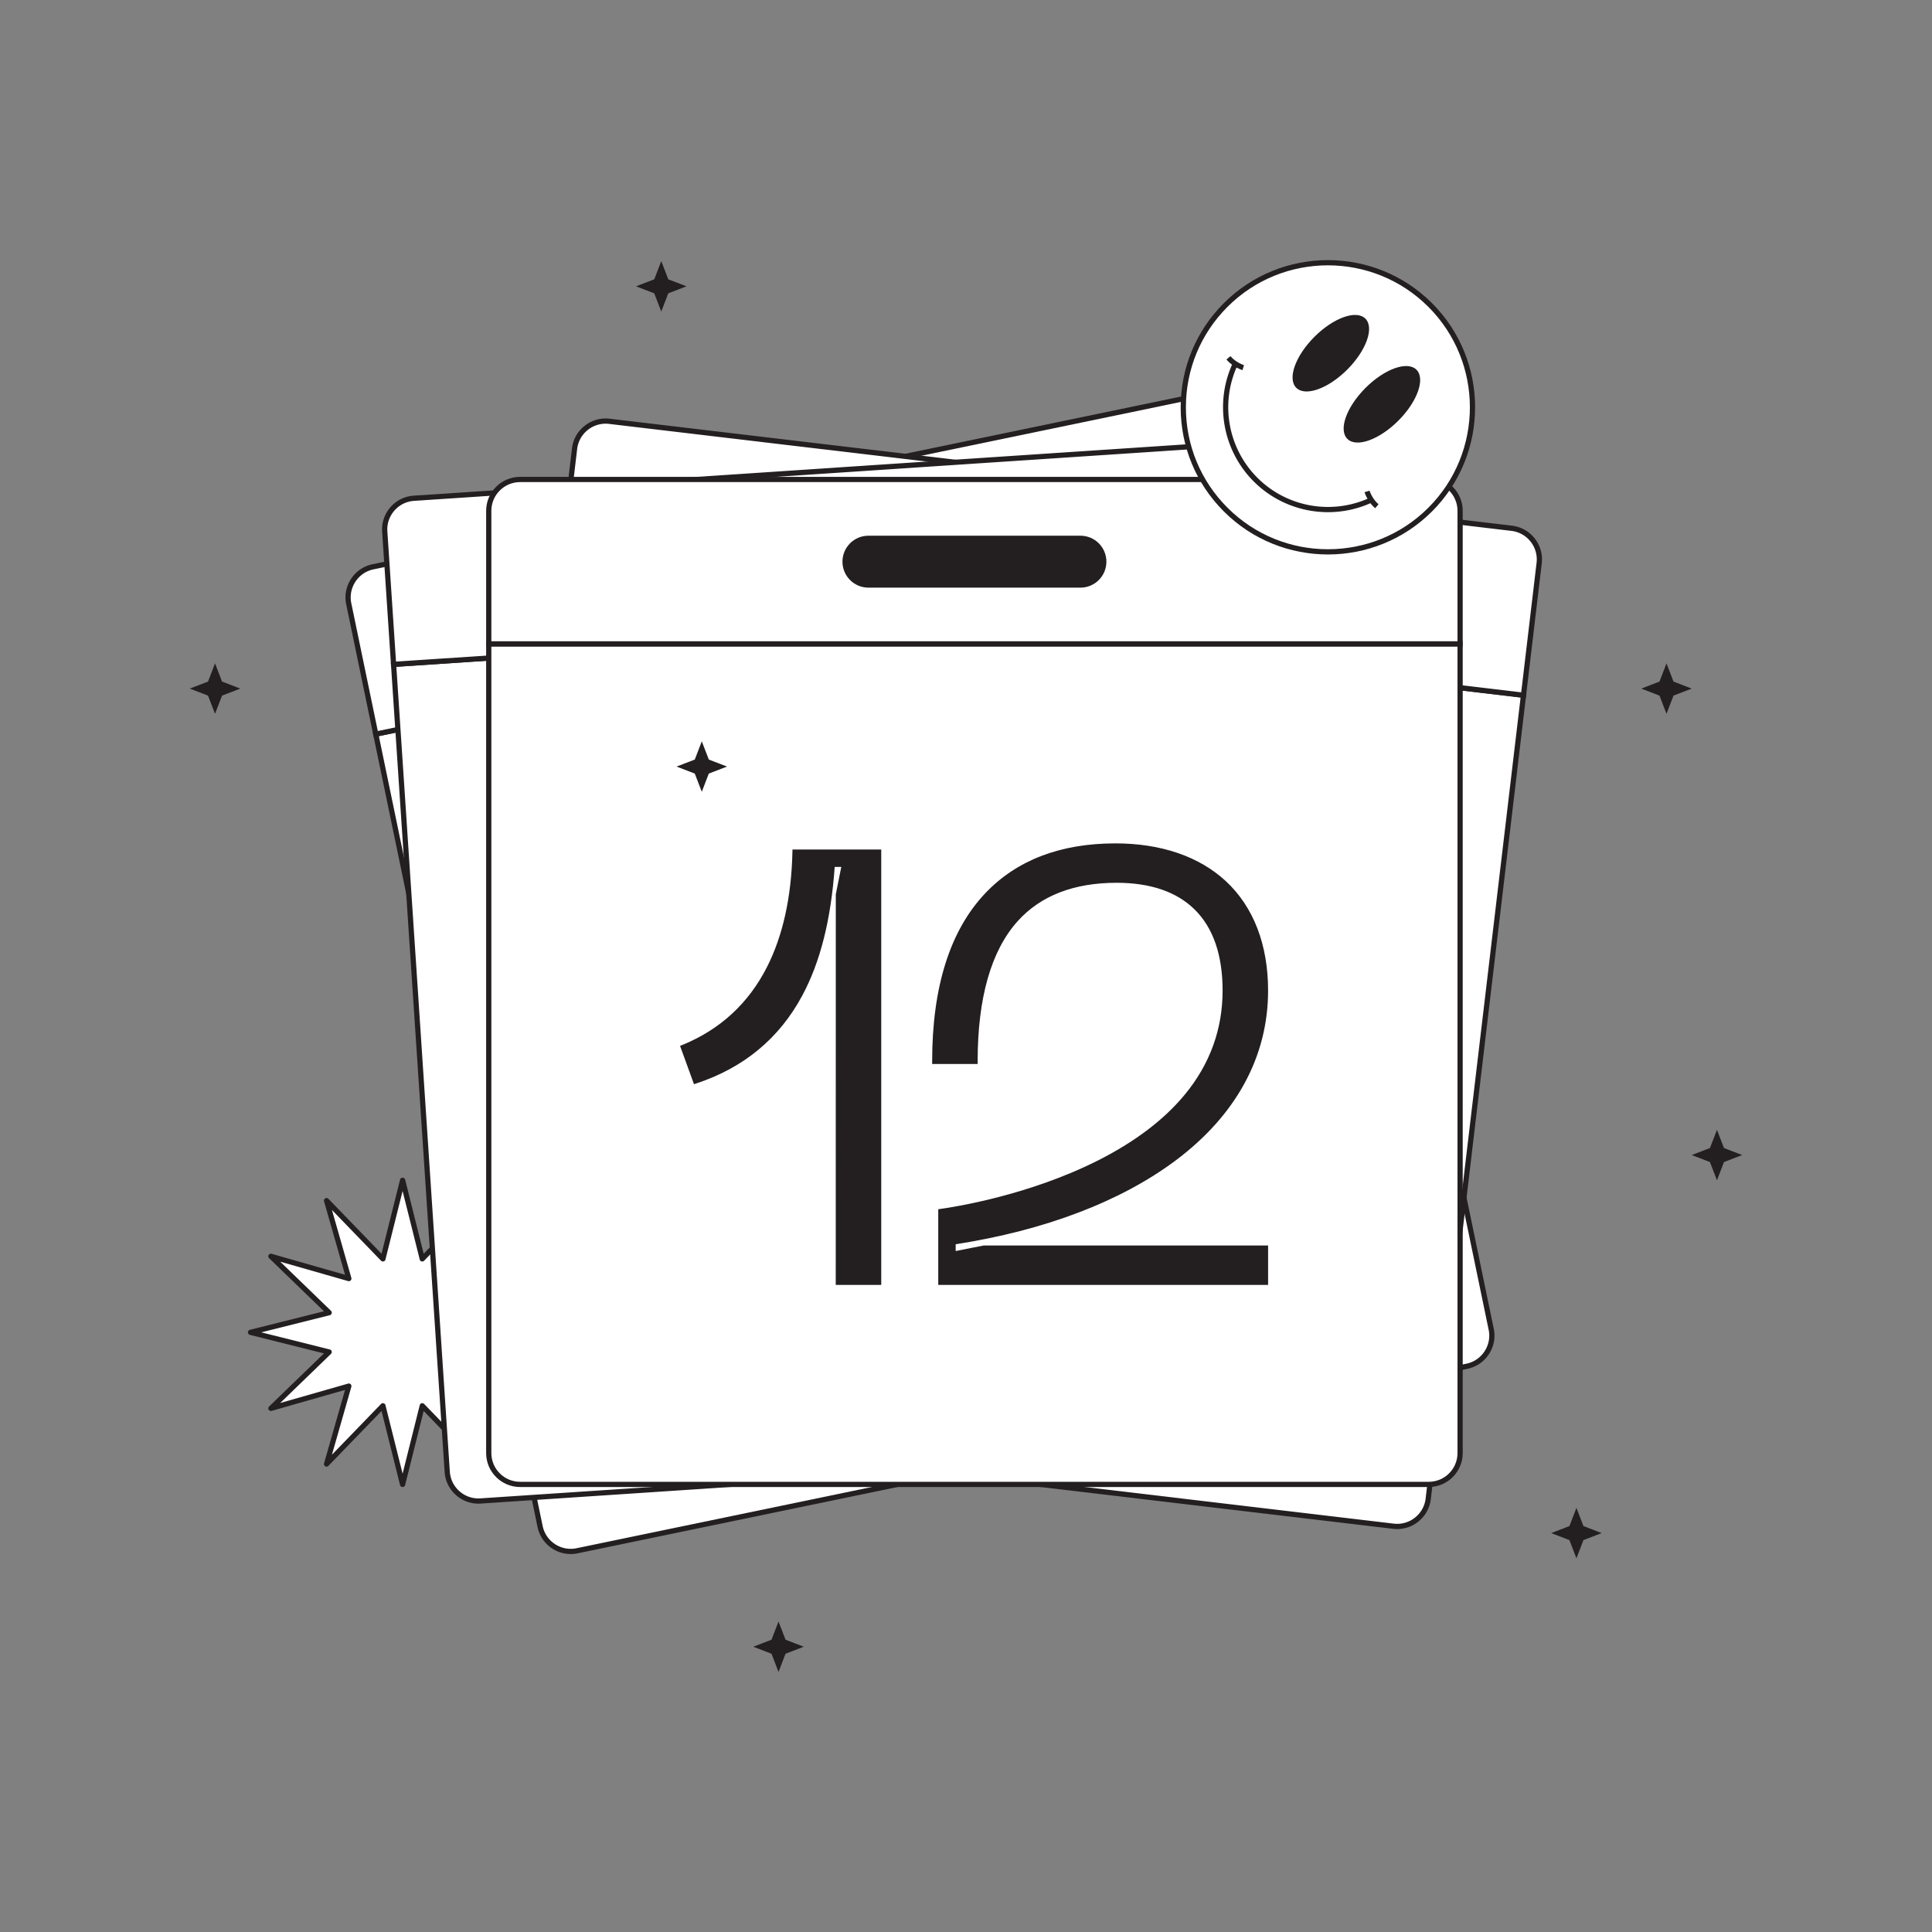 <svg height="1500" viewBox="0 0 1500 1500" width="1500" xmlns="http://www.w3.org/2000/svg"><rect x="0" y="0" width="1500" height="1500" fill="#808080" stroke="none"/><path d="m312.577 916.363 15.278 61.043 43.753-45.226-17.29 60.504 60.504-17.29-45.225 43.753 61.042 15.278-61.042 15.279 45.225 43.753-60.504-17.29 17.29 60.504-43.753-45.226-15.278 61.043-15.279-61.043-43.753 45.226 17.29-60.504-60.503 17.29 45.225-43.753-61.043-15.279 61.043-15.278-45.225-43.753 60.503 17.29-17.29-60.504 43.753 45.226z" fill="#fff"/><path d="M312.577 1154.515c-.93 0-1.74-.633-1.966-1.535l-14.392-57.503-41.216 42.603a2.026 2.026 0 0 1-3.406-1.966l16.288-56.995-56.996 16.287a2.029 2.029 0 0 1-1.966-3.406l42.604-41.216-57.504-14.392a2.028 2.028 0 0 1 0-3.932l57.504-14.392-42.604-41.216a2.027 2.027 0 0 1 1.966-3.406l56.996 16.288-16.288-56.996a2.026 2.026 0 0 1 3.406-1.966l41.216 42.603 14.392-57.503a2.028 2.028 0 0 1 3.932 0l14.392 57.503 41.216-42.603a2.027 2.027 0 0 1 3.406 1.966l-16.287 56.996 56.995-16.288a2.027 2.027 0 0 1 1.966 3.406l-42.603 41.216 57.503 14.392a2.028 2.028 0 0 1 0 3.932l-57.503 14.392L416.231 1092a2.027 2.027 0 0 1-1.966 3.406l-56.996-16.287 16.287 56.996a2.027 2.027 0 0 1-3.406 1.966l-41.216-42.603-14.392 57.503a2.026 2.026 0 0 1-1.965 1.534zm-15.279-65.096a2.026 2.026 0 0 1 1.966 1.534l13.312 53.187 13.312-53.187a2.026 2.026 0 0 1 3.423-.917l38.123 39.405-15.064-52.718a2.026 2.026 0 0 1 2.506-2.506l52.718 15.064-39.405-38.123a2.025 2.025 0 0 1 .917-3.423l53.187-13.312-53.187-13.312a2.026 2.026 0 0 1-.917-3.423l39.405-38.123-52.718 15.065a2.026 2.026 0 0 1-2.506-2.506l15.064-52.718-38.123 39.405a2.026 2.026 0 0 1-3.423-.917l-13.312-53.187-13.312 53.187a2.026 2.026 0 0 1-3.423.917l-38.123-39.405 15.065 52.718a2.026 2.026 0 0 1-2.506 2.506l-52.718-15.065 39.406 38.123a2.025 2.025 0 0 1-.917 3.423l-53.188 13.312 53.188 13.312a2.026 2.026 0 0 1 .917 3.423l-39.406 38.123 52.718-15.064a2.029 2.029 0 0 1 2.506 2.506l-15.065 52.718 38.123-39.405a2.03 2.03 0 0 1 1.457-.617z" fill="#231f20"/><path d="m291.75 569.965 738.443-153.133 127.571 615.176c2.727 13.152-5.724 26.025-18.876 28.753l-690.814 143.256c-13.152 2.727-26.025-5.724-28.753-18.876z" fill="#fff"/><path d="M443.082 1206.559c-5.083 0-10.059-1.477-14.406-4.331-5.883-3.862-9.91-9.785-11.339-16.676l-127.983-617.16 742.412-153.956.411 1.984 127.571 615.176c1.43 6.891.089 13.926-3.773 19.81s-9.784 9.91-16.676 11.339l-690.813 143.256a26.543 26.543 0 0 1-5.404.558zM294.146 571.538l127.16 613.191a22.148 22.148 0 0 0 9.595 14.11 22.15 22.15 0 0 0 16.762 3.193l690.814-143.256a22.143 22.143 0 0 0 14.109-9.595 22.145 22.145 0 0 0 3.193-16.762l-127.16-613.192z" fill="#231f20"/><path d="m289.648 440.049 690.814-143.256c13.152-2.727 26.025 5.724 28.753 18.876l20.978 101.163L291.75 569.965l-20.978-101.163c-2.728-13.152 5.723-26.025 18.876-28.753z" fill="#fff"/><path d="m290.177 572.361-21.389-103.147c-2.95-14.226 6.223-28.199 20.448-31.149l690.815-143.256c6.892-1.429 13.927-.089 19.81 3.773s9.909 9.785 11.338 16.675l21.391 103.147zm-.53-132.312.412 1.984c-5.831 1.209-10.842 4.617-14.11 9.595s-4.402 10.931-3.193 16.762l20.567 99.178 734.473-152.31-20.566-99.179a22.146 22.146 0 0 0-9.594-14.11 22.162 22.162 0 0 0-16.763-3.193L290.059 442.034z" fill="#231f20"/><path d="m433.928 450.99 748.909 88.786-73.965 623.895c-1.581 13.339-13.676 22.87-27.015 21.288l-700.605-83.06c-13.339-1.581-22.87-13.677-21.289-27.015z" fill="#fff"/><path d="M1084.772 1187.159c-1.047 0-2.1-.062-3.154-.187l-700.605-83.06c-14.427-1.71-24.773-14.839-23.062-29.267l74.204-625.908 2.013.239 750.921 89.025-.238 2.013-73.966 623.895c-.828 6.989-4.329 13.237-9.856 17.592-4.694 3.699-10.372 5.658-16.257 5.658zm-649.07-733.918-73.727 621.882c-.701 5.914.942 11.746 4.628 16.423s8.972 7.639 14.886 8.34l700.604 83.06a22.156 22.156 0 0 0 16.424-4.628 22.148 22.148 0 0 0 8.34-14.886l73.728-621.882z" fill="#231f20"/><path d="m473.107 327.105 700.605 83.06c13.339 1.581 22.87 13.676 21.288 27.015l-12.163 102.597-748.909-88.787 12.163-102.597c1.582-13.339 13.677-22.87 27.016-21.288z" fill="#fff"/><path d="m1184.611 542.027-2.013-.239-750.922-89.025 12.402-104.609c.829-6.989 4.329-13.237 9.856-17.593 5.529-4.355 12.42-6.296 19.41-5.47l700.605 83.06c14.427 1.71 24.772 14.839 23.062 29.266zM436.18 449.216l744.883 88.309 11.925-100.584c1.447-12.208-7.307-23.316-19.514-24.764l-700.606-83.06a22.137 22.137 0 0 0-16.423 4.628 22.14 22.14 0 0 0-8.34 14.886z" fill="#231f20"/><path d="m305.572 515.811 752.494-50 41.654 626.882c.891 13.403-9.252 24.989-22.655 25.88l-703.959 46.775c-13.403.891-24.989-9.252-25.88-22.655z" fill="#fff"/><path d="M371.455 1167.43c-6.38 0-12.471-2.282-17.316-6.524-5.295-4.636-8.468-11.056-8.935-18.078l-41.788-628.904 2.022-.135 754.516-50.134.135 2.022 41.653 626.882c.467 7.022-1.829 13.806-6.465 19.101s-11.056 8.469-18.078 8.936l-703.959 46.775c-.596.039-1.192.059-1.785.059zm-63.726-649.731 41.52 624.86a22.149 22.149 0 0 0 7.56 15.296 22.14 22.14 0 0 0 16.163 5.47l703.958-46.775a22.152 22.152 0 0 0 15.298-7.561 22.149 22.149 0 0 0 5.47-16.163l-41.519-624.86z" fill="#231f20"/><path d="m321.377 386.844 703.959-46.775c13.403-.891 24.989 9.252 25.88 22.655l6.85 103.088-752.494 50-6.85-103.088c-.89-13.403 9.253-24.99 22.655-25.88z" fill="#fff"/><path d="m303.684 517.968-6.984-105.11c-.466-7.022 1.83-13.806 6.465-19.102 4.636-5.295 11.056-8.469 18.078-8.935l703.958-46.775c14.523-.955 27.075 10.047 28.038 24.543l6.983 105.11-2.021.135zm17.828-129.102a22.149 22.149 0 0 0-15.296 7.56 22.15 22.15 0 0 0-5.47 16.163l6.715 101.065 748.45-49.731-6.716-101.066c-.814-12.266-11.48-21.584-23.724-20.767z" fill="#231f20"/><path d="M379.466 499.903h754.153v628.264c0 13.432-10.889 24.321-24.321 24.321H403.787c-13.432 0-24.321-10.889-24.321-24.321z" fill="#fff"/><path d="M1109.298 1154.515H403.787c-14.528 0-26.348-11.819-26.348-26.348V497.876h758.207v630.291c0 14.528-11.82 26.348-26.348 26.348zM381.493 501.93v626.237c0 12.293 10.001 22.294 22.294 22.294h705.511c12.293 0 22.295-10.001 22.295-22.294V501.93z" fill="#231f20"/><path d="M403.787 372.267h705.511c13.432 0 24.321 10.889 24.321 24.321v103.315H379.466V396.588c0-13.432 10.889-24.321 24.321-24.321z" fill="#fff"/><path d="M1135.646 501.93H377.439V396.587c0-14.528 11.82-26.348 26.348-26.348h705.511c14.528 0 26.348 11.82 26.348 26.348zm-754.153-4.054h750.1V396.587c0-12.293-10.002-22.294-22.295-22.294H403.787c-12.293 0-22.294 10.001-22.294 22.294z" fill="#231f20"/><path d="M838.839 415.92H674.245c-11.136 0-20.164 9.028-20.164 20.164 0 11.136 9.028 20.164 20.164 20.164h164.594c11.136 0 20.164-9.028 20.164-20.164.001-11.136-9.027-20.164-20.164-20.164zM617.263 661.568h64.904V995.56H650.9V694.73l4.737-23.687h-9.475c-4.737 71.535-27.003 142.124-106.119 168.18l-9.474-26.056c63.954-26.056 85.272-87.643 86.694-151.599z" fill="#231f20"/><path d="M684.193 997.587h-35.321l.04-303.254 4.252-21.263h-5.11c-2.903 41.106-11.177 73.859-25.275 100.078-17.759 33.028-45.383 55.907-82.103 68l-1.867.615-10.813-29.738 1.807-.736c29.297-11.936 51.42-32.333 65.755-60.626 12.282-24.242 18.903-54.233 19.679-89.141l.044-1.982h68.913v338.047zm-31.267-4.054h27.213V663.595h-60.901c-.993 34.677-7.741 64.576-20.065 88.901-14.494 28.606-36.705 49.389-66.039 61.799l8.137 22.378c35.239-12.046 60.745-33.47 77.938-65.445 14.034-26.099 22.188-58.914 24.93-100.319l.125-1.893h13.844l-5.182 25.915zm213.05-336.702c69.641 0 116.542 39.321 116.542 112.278 0 107.541-108.488 174.813-242.559 195.184v9.475l23.687-4.738h218.872v26.53H730.484v-54.955c34.11-4.737 220.767-39.321 220.767-171.496 0-57.797-31.741-85.748-84.327-85.748-62.061 0-109.909 34.11-109.909 140.703h-31.267c-.001-121.753 62.059-167.233 140.228-167.233z" fill="#231f20"/><path d="M984.544 997.587H728.457V938.84l1.748-.243c11.023-1.531 68.737-10.547 122.538-37.76 28.602-14.467 51.226-31.668 67.244-51.125 19.399-23.564 29.236-50.684 29.236-80.604 0-27.677-7.347-48.907-21.835-63.101-13.969-13.683-34.312-20.621-60.466-20.621-33.118 0-58.932 9.996-76.723 29.71-20.676 22.912-31.16 59.573-31.16 108.966v2.027H723.72v-2.027c0-57.848 13.916-101.812 41.36-130.67 24.351-25.606 58.297-38.589 100.896-38.589 35.427 0 65.084 10.139 85.765 29.321 21.461 19.906 32.804 49.292 32.804 84.984 0 51.167-24.833 96.778-71.815 131.904-42.564 31.823-101.577 54.29-170.743 65.02v5.264l21.66-4.292h220.898v30.583zm-252.033-4.054h247.98v-22.477H763.847l-25.915 5.183V962.55l1.722-.262c69.253-10.522 128.262-32.833 170.646-64.522 22.321-16.688 39.616-35.749 51.405-56.652 12.465-22.101 18.785-46.327 18.785-72.006 0-69.036-42.81-110.251-114.516-110.251-41.444 0-74.402 12.559-97.959 37.329-26.384 27.743-39.917 70.081-40.237 125.85h27.213c.534-93.371 38.185-140.704 111.93-140.704 55.687 0 86.354 31.173 86.354 87.775 0 30.885-10.146 58.871-30.16 83.18-16.377 19.893-39.438 37.444-68.544 52.166-51.972 26.288-107.53 35.771-122.062 37.908v51.172z" fill="#231f20"/><circle cx="1030.996" cy="316.216" fill="#fff" r="112.296"/><g fill="#231f20"><path d="M1030.996 430.485c-29.275 0-58.551-11.144-80.839-33.431-21.593-21.592-33.484-50.301-33.484-80.838s11.892-59.246 33.484-80.838c44.576-44.574 117.102-44.574 161.678 0 44.573 44.574 44.573 117.102 0 161.676-22.288 22.287-51.564 33.431-80.839 33.431zm0-224.486c-28.241 0-56.473 10.746-77.972 32.246-20.828 20.827-32.298 48.518-32.298 77.972s11.47 57.145 32.298 77.972c42.992 42.994 112.951 42.994 155.943 0l1.434 1.433-1.434-1.433c42.994-42.994 42.994-112.95 0-155.944-21.493-21.495-49.737-32.246-77.971-32.246z"/><path d="M1031.052 397.648c-21.168 0-42.042-8.225-57.653-23.835-24.466-24.467-30.791-61.866-15.737-93.063l3.65 1.762c-14.305 29.646-8.296 65.186 14.954 88.435 23.249 23.249 58.788 29.258 88.435 14.953l1.762 3.65a81.387 81.387 0 0 1-35.411 8.098z"/><path d="M1067.66 394.599c-5.947-5.055-8.149-12.171-8.241-12.472l3.879-1.177c.02.062 1.975 6.299 6.987 10.561zM964.663 287.371c-.3-.091-7.416-2.292-12.472-8.24l3.088-2.625c4.262 5.013 10.498 6.967 10.561 6.986z"/><ellipse cx="1073.06" cy="313.818" rx="37.959" ry="18.008" transform="matrix(.707 -.707 .707 .707 92.389 850.683)"/><ellipse cx="1033.394" cy="274.152" rx="37.959" ry="18.008" transform="matrix(.707 -.707 .707 .707 108.819 811.017)"/><path d="m1223.938 1170.692 5.444 14.146 14.146 5.444-14.146 5.444-5.444 14.146-5.448-14.141-14.141-5.449 14.146-5.444zM166.955 515.033l5.444 14.146 14.146 5.444-14.146 5.444-5.444 14.146-5.449-14.141-14.141-5.449 14.147-5.444zm1126.91 0 5.443 14.146 14.147 5.444-14.147 5.444-5.443 14.146-5.449-14.141-14.141-5.449 14.146-5.444zm-689.422 743.893 5.444 14.147 14.146 5.443-14.146 5.444-5.444 14.146-5.449-14.141-14.141-5.449 14.147-5.443zm728.602-381.743 5.443 14.146 14.147 5.444-14.147 5.443-5.443 14.147-5.449-14.141-14.141-5.449 14.146-5.444zM544.87 575.565l5.443 14.146 14.147 5.444-14.147 5.444-5.443 14.146-5.449-14.141-14.141-5.449 14.146-5.444zm-31.465-372.861 5.444 14.147 14.146 5.443-14.146 5.444-5.444 14.146-5.449-14.141-14.141-5.449 14.146-5.443z"/></g></svg>